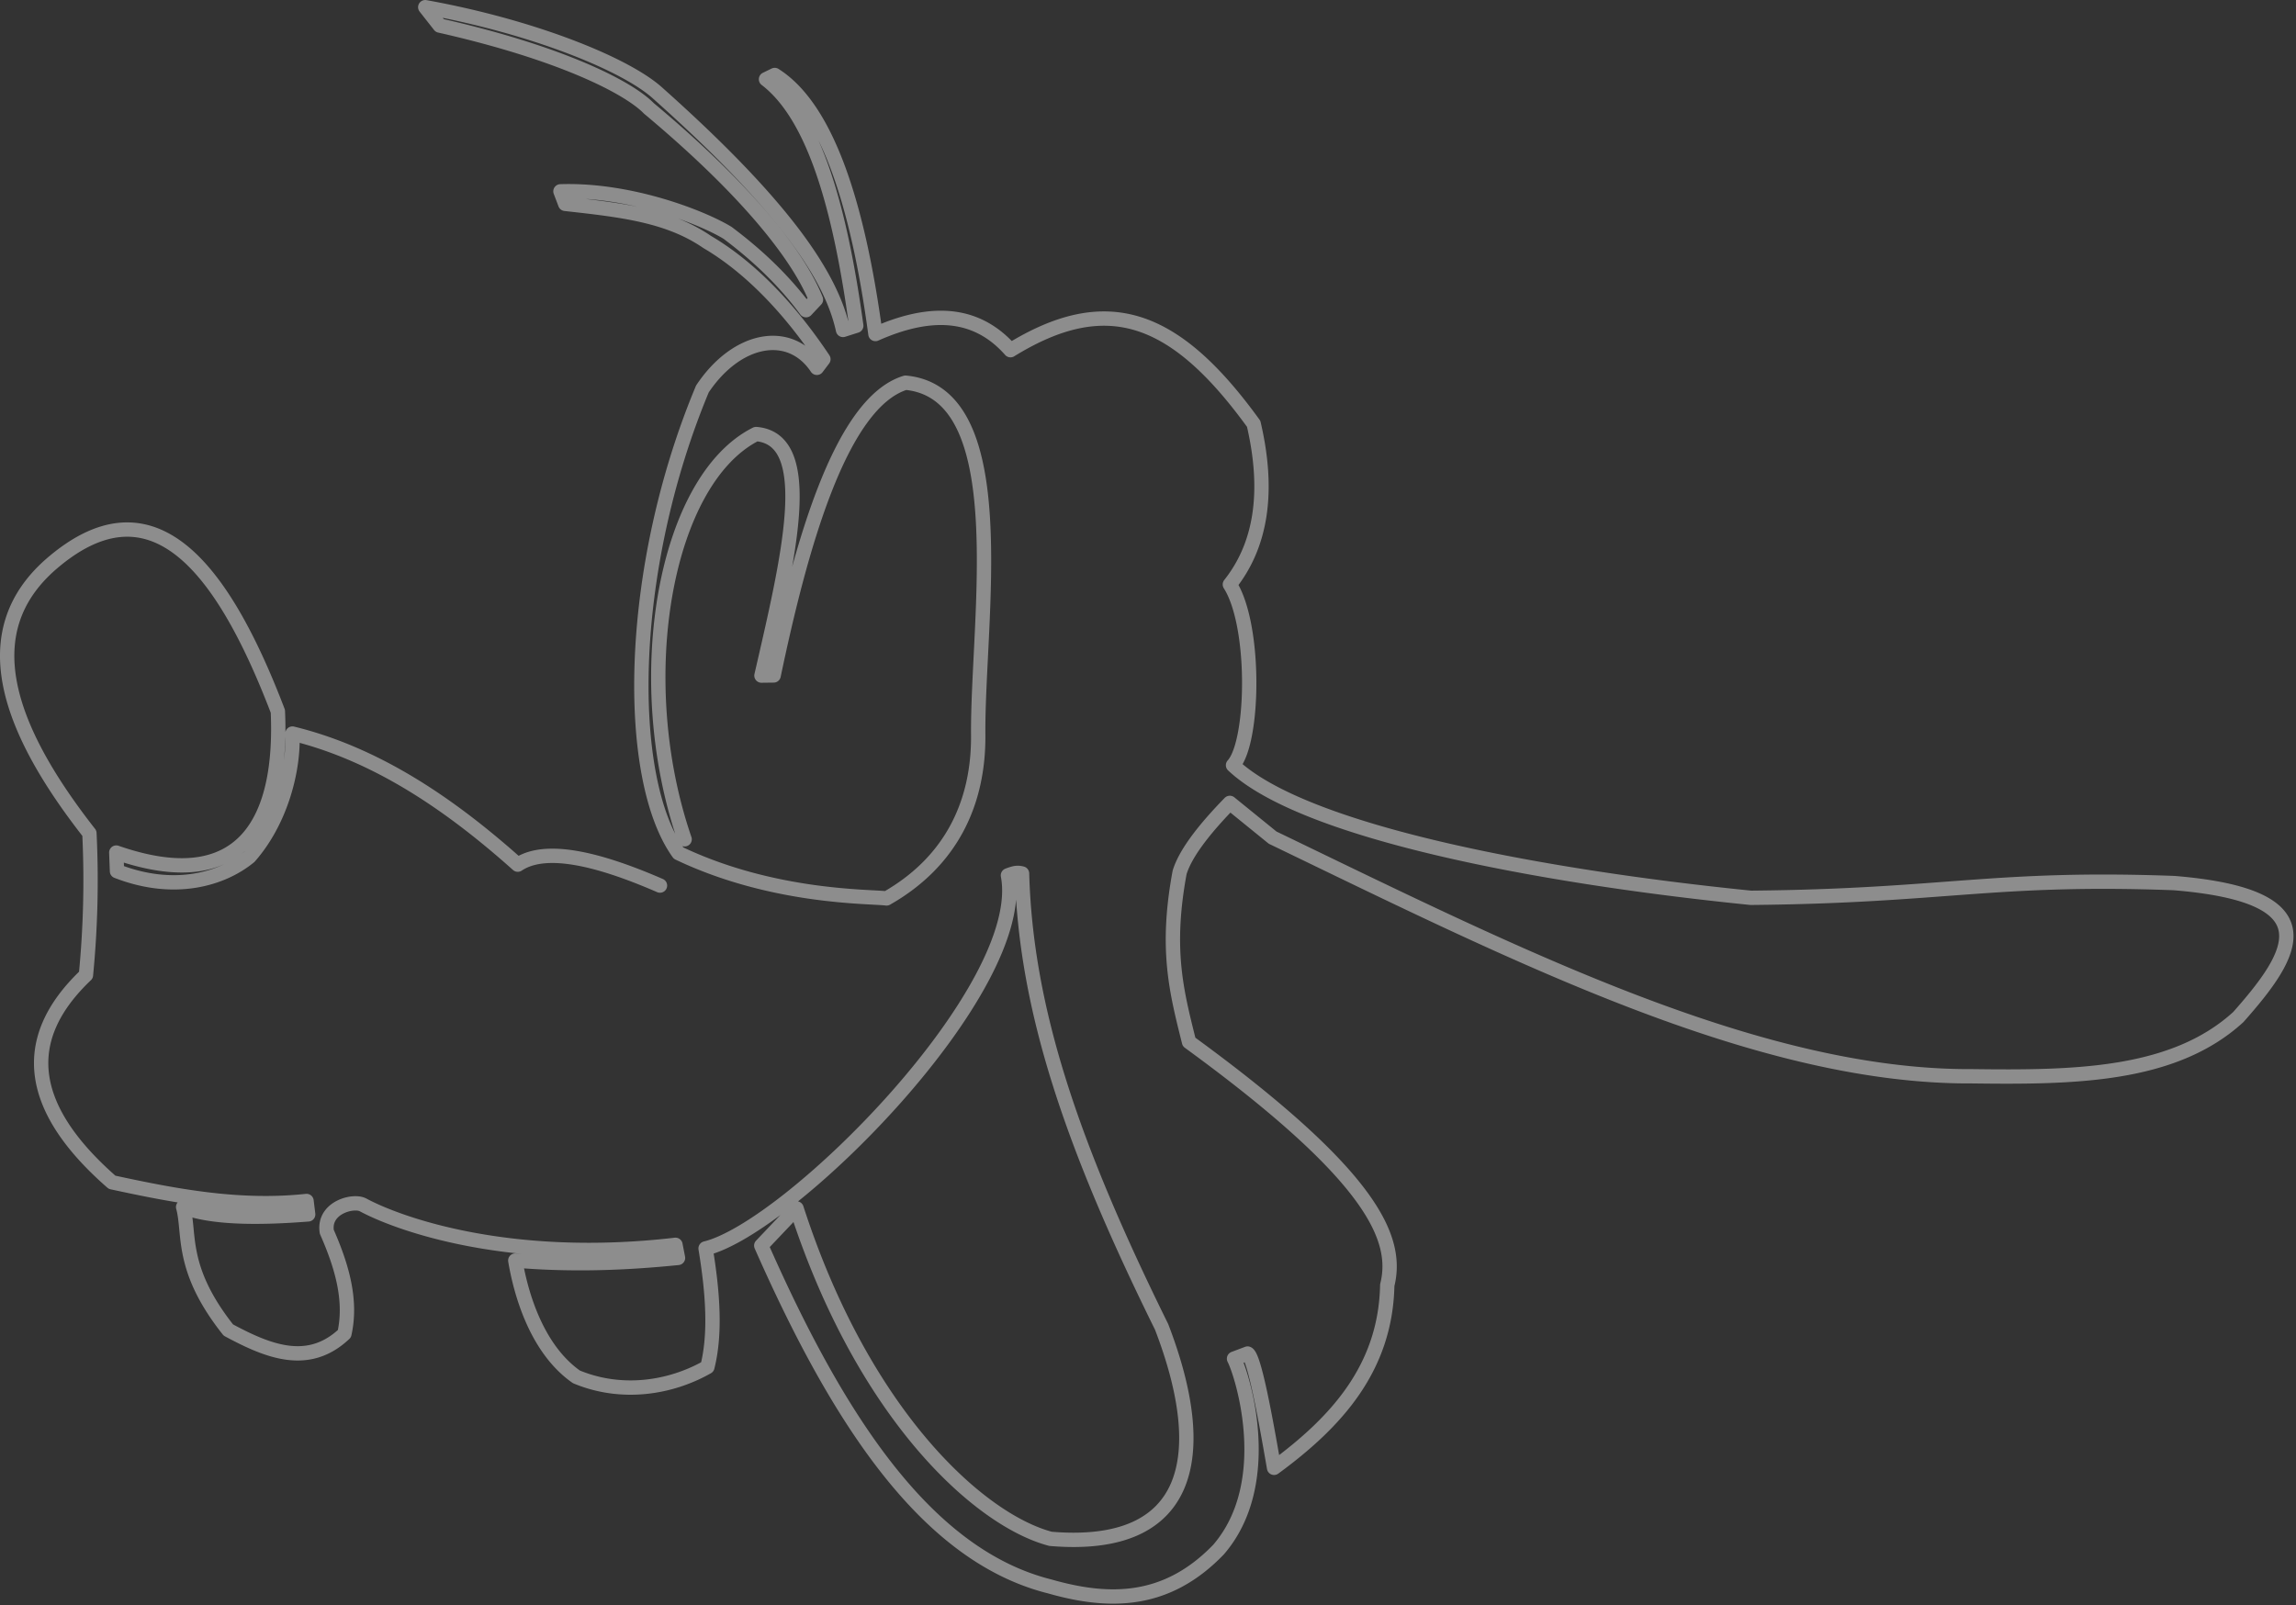 <svg viewBox="0 0 665 465" xmlns="http://www.w3.org/2000/svg" fill-rule="evenodd" clip-rule="evenodd" stroke-linecap="round" stroke-linejoin="round" stroke-miterlimit="1.5"><rect x="0" y="0" width="665" height="465" fill="#333333" stroke="none"/><path d="M198.291 243.143c-16.052-46.698-5.638-104.203 20.703-117.4 17.837 1.506 9.295 36.244 1.55 69.974l3.528-.043c7.657-36.538 19.212-79.003 38.2-84.805 31.988 3.016 20.765 68.717 21.051 102.052.165 19.307-7.541 36.537-26.554 47.352-4.714-.644-32.742-.004-60.236-13.124-15.531-21.593-15.14-81.7 6.911-134.48 10.012-14.992 25.39-17.762 33.152-6.112l1.888-2.5c-10.883-16.316-22.568-27.45-33.688-33.971-11.263-7.737-24.903-9.225-41.09-11.028l-1.38-3.628c20.296-.666 41.15 7.596 48.416 12.035 8.544 6.41 16.288 13.685 22.716 22.392l2.875-3.063c-5.65-14.075-22.228-33.545-48.41-55.407-6.088-6.242-25.94-16.167-60.57-23.98l-4.183-5.325c31.517 5.697 58.397 16.662 67.477 25.037 36.07 32.179 50.11 52.687 53.52 68.466l3.835-1.22c-4.616-33.514-11.964-60.553-26.142-71.41l2.524-1.23c14.531 9.202 23.85 35.548 29.173 75.035 15.422-6.853 28.91-6.876 39.116 4.685 27.624-17.026 47.397-10.51 70.435 21.337 4.535 19.465 2.263 34.99-6.893 46.529 7.599 11.91 7.031 45.677.913 52.37 20.365 19.203 87.7 32.137 149.972 38.413 56.318-.518 70.168-6.199 122.577-4.268 45.6 3.728 34.675 20.67 18.617 38.812-18.83 17.22-47.777 17.531-77.136 17.155-62.118.333-132.562-35.35-202.567-69.137l-12.392-10.059c-8.531 8.754-13.085 15.305-14.542 20.144-4.126 22.254-.933 34.454 2.73 49.114 53.613 39.082 60.71 57.126 57.41 70.47-.486 23.942-14.656 39.614-32.782 52.9-2.528-14.691-5.747-32.193-7.667-33.103l-3.931 1.48c2.353 4.475 12.317 35.864-4.509 55.336-15.075 15.622-31.634 15.574-48.907 10.64-35.182-8.843-60.788-47.176-83.515-98.733l10.22-10.77c19.354 59.874 52.934 90.285 73.58 95.727 40.709 3.438 46.64-23.77 32.151-61.416-25.846-52.335-39.333-91.794-40.418-131.333-1.337-.356-2.161-.186-4.087.539 6.265 32.822-63.059 102.11-87.57 108.078 2.122 12.834 2.944 24.744.518 34.35-10.682 6.072-24.803 8.311-37.925 2.857-10.51-7.333-15.664-21.664-17.71-33.703 16.767 1.41 32.215.748 47.128-.757l-.737-3.79c-48.315 5.612-80.363-6.122-90.486-11.57-2.8-1.508-11.588.754-10.503 7.782 4.388 9.964 7.266 19.862 5.103 29.544-10.407 9.822-21.948 5.212-33.62-1.079-14.138-17.819-10.983-27.948-13.091-35.625 7.836 3.081 20.871 3.347 36.218 2.128l-.474-3.88c-19.488 2.088-37.948-1.44-56.323-5.417-23.942-20.928-27.602-40.993-7.569-60.045a282.486 282.486 0 0 0 1.007-41.068C1.27 209.965-7.191 182.782 14.634 163.563 43 138.856 63.523 161.66 80.477 206.057c1.439 31.775-10.038 53.718-46.798 40.934l.206 5.384c16.764 6.516 30.654 2.202 38.38-4.179 8.99-10.229 12.858-24.911 12.434-35.682 24.058 5.892 45.283 20.108 65.267 37.975 7.658-5.15 22.164-2.211 41.186 6.06" fill="none" stroke="#fff" stroke-opacity=".443" stroke-width="4.152"/></svg>
